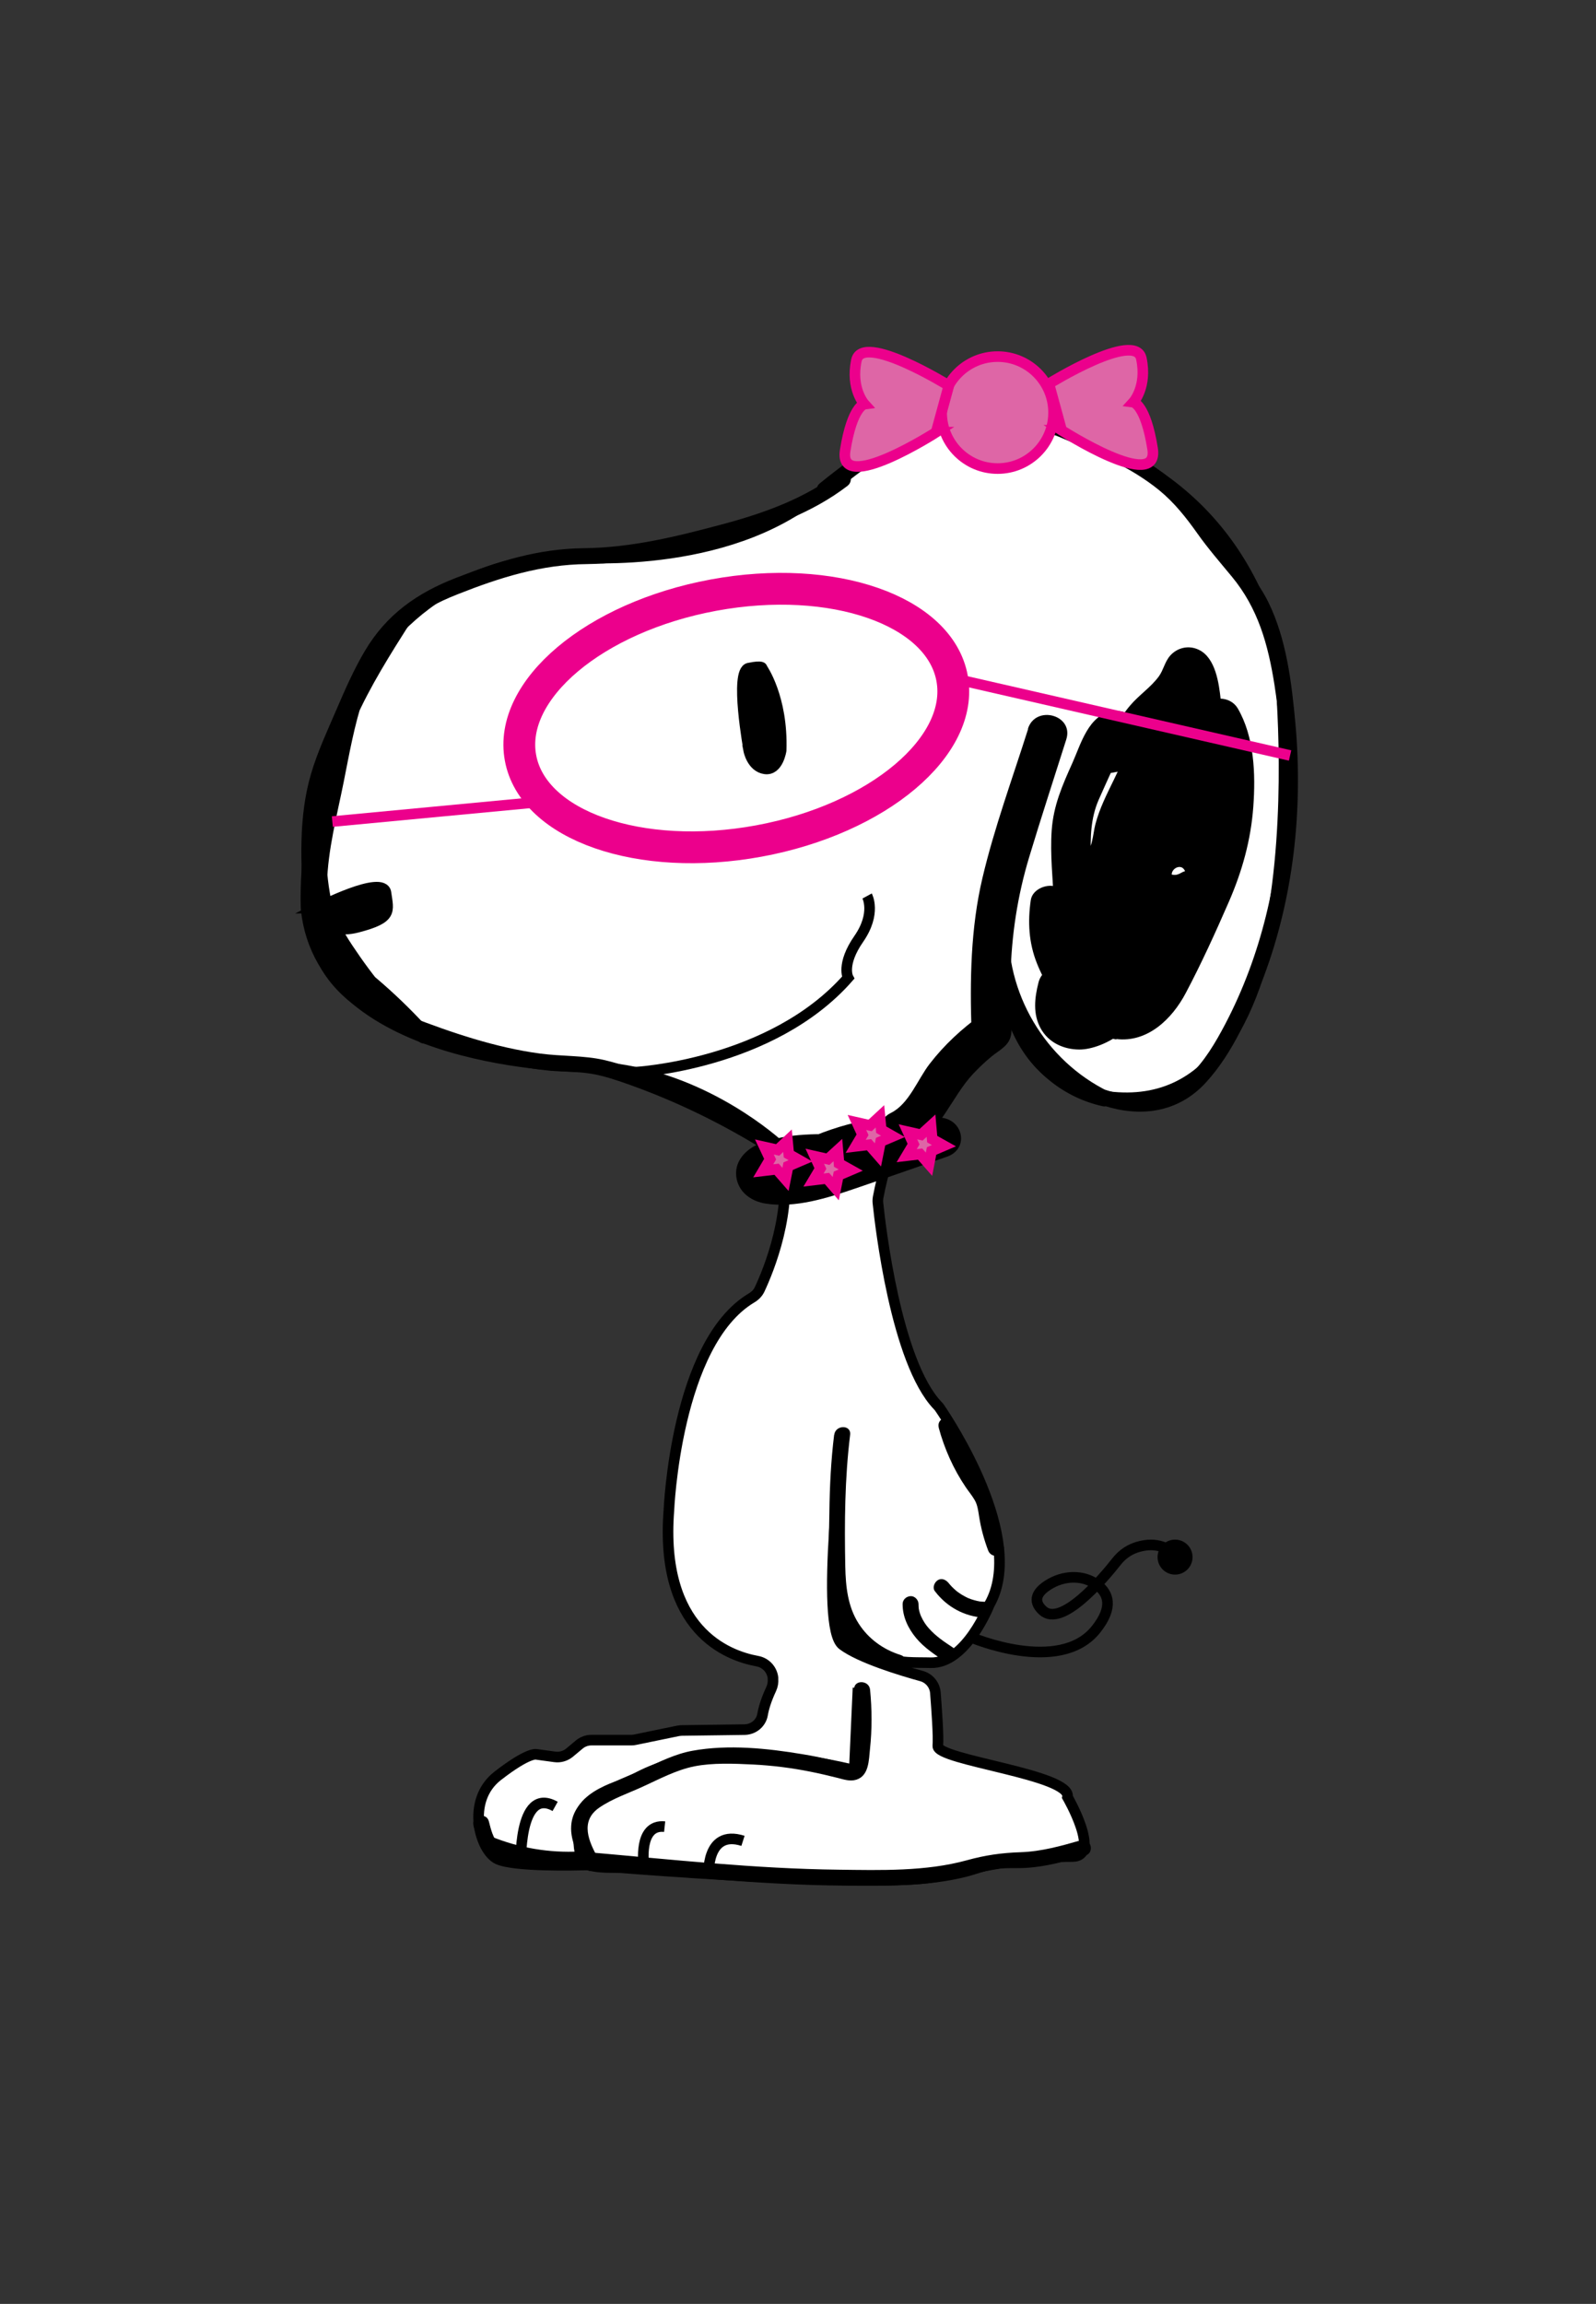 <?xml version="1.0" encoding="UTF-8"?>
<svg id="Layer_1" data-name="Layer 1" xmlns="http://www.w3.org/2000/svg" viewBox="0 0 150.56 217.28">
  <rect x="0" y="0" width="150.56" height="217.28" fill="#333333" stroke="none"/>
  <defs>
    <style>
      .cls-1 {
        stroke-width: 3px;
      }

      .cls-1, .cls-2, .cls-3, .cls-4, .cls-5, .cls-6 {
        stroke-miterlimit: 10;
      }

      .cls-1, .cls-4, .cls-6 {
        stroke: #ec008c;
      }

      .cls-1, .cls-5, .cls-6 {
        fill: none;
      }

      .cls-2, .cls-3, .cls-5 {
        stroke: #000;
      }

      .cls-3 {
        fill: #fff;
      }

      .cls-4 {
        fill: #de66a6;
      }
    </style>
  </defs>
  <path class="cls-3" d="m53.58,52.51c1.53.14,16.02,1.21,24.58-6.77,5.27-4.91,12.48-7.21,19.51-5.67,8.95,1.96,19.25,7.4,22.91,21.65.02.09.04.18.05.27.29,2.74,4.49,45.97-17.64,41.17,0,0-16.25-2.16-3.85-34.42,0,0-6.96,19.38-6.24,28.17.06.75-.38,1.45-1.06,1.77-2.3,1.11-7.16,4.55-9,14.24-.03.17-.04.35-.02.53.21,2.03,1.69,15,5.65,19.12.06.06.11.12.16.19.82,1.2,8.26,12.37,4.7,18.57,0,0-2.18,5.59-5.55,5.48-1.26-.04-2.96.09-4.54-.51-2.65-1-4.99-4.02-4.43-13.29l.79-7.85s-2.36,18.29-.11,19.97c1.64,1.23,5.49,2.4,7.45,2.94.72.2,1.24.83,1.3,1.57.12,1.56.31,4.11.23,5.02-.11,1.35,12.68,2.69,12.23,4.82,0,0,3.25,5.61.45,5.61s-7.07.45-12.34,1.8-31.6-.85-33.45-1c-.07,0-.13,0-.2,0-.82.02-6.64.17-8.21-.56-1.68-.79-3.03-5.5,0-7.85s3.7-2.02,3.7-2.02l1.69.23c.5.07,1-.08,1.39-.4l.91-.76c.32-.27.73-.42,1.15-.42h3.77c.12,0,.24-.01.36-.04l4.03-.83c.11-.02.22-.03.33-.04l5.95-.08c.84-.01,1.57-.6,1.71-1.43.1-.58.33-1.37.81-2.4.14-.3.2-.64.17-.98v-.08c-.1-.8-.7-1.43-1.49-1.57-2.84-.52-9.2-2.93-8.33-14.22,0,0,.64-15.78,7.81-20.04.32-.19.59-.46.75-.8.82-1.75,3.22-7.47,2.11-12.89-.08-.39-.3-.73-.6-.98-1.87-1.59-9.13-7.23-18.38-7.13,0,0-24.38-.11-25.91-14.85,0-.05,0-.1-.01-.15-.06-1.66-.72-31.54,24.43-33.1.09,0,.19,0,.28,0Z"/>
  <path class="cls-3" d="m80.94,159.18l-.35,7.77s-13.9-3.71-21.32,1.21c0,0-5.18,1.21-4.57,4.06,0,0-.57,3.27.99,3.71s5.05,0,5.05,0c0,0-.57-3.93,1.96-3.66"/>
  <path class="cls-3" d="m66.85,176.93s-.3-4.45,3.24-3.32"/>
  <path class="cls-3" d="m49.13,176.12s-.3-7.74,3.24-5.76"/>
  <path class="cls-3" d="m59.91,101.12s12.87-.68,20.1-8.91c0,0-.68-1.24,1-3.66s.79-4.05.79-4.05"/>
  <path class="cls-2" d="m70.64,70.77s-1.37-7.48,0-7.76,1.25,0,1.25,0c0,0,1.97,2.76,1.8,7.76,0,0-.28,1.91-1.52,1.74s-1.54-1.74-1.54-1.74Z"/>
  <path d="m80.31,107c-2.8-.06-5.95-.2-8.61.84-1.39.54-2.55,1.78-2.2,3.38.29,1.32,1.45,2.09,2.73,2.29,2.81.44,5.84-.53,8.47-1.43,2.88-.98,5.75-1.99,8.63-2.99,2.09-.73,1.57-3.43-.5-3.68-4.36-.54-8.7.22-12.7,2.01-.92.41-1.14,1.76-.67,2.57.56.95,1.64,1.09,2.57.67,3.39-1.51,7.14-1.95,10.8-1.49l-.5-3.68c-2.14.74-4.28,1.48-6.42,2.23s-4.12,1.49-6.26,1.91c-.47.09-.94.16-1.41.2-.21.02-.43.03-.64.03-.06,0-.7.04-.58.02-.15.03-.15-.05-.18,0,.03-.05.15,1.54.11,1.51.05.03.75-.22.96-.26,2.09-.47,4.28-.39,6.41-.35,2.41.05,2.41-3.7,0-3.75h0Z"/>
  <path d="m105.3,97.99c2.96.36,5.27-1.9,6.55-4.32,1.48-2.79,2.81-5.72,4.07-8.61s2.08-5.83,2.31-8.96.09-6.63-1.47-9.3c-.69-1.17-2.57-1.26-3.24,0-1.54,2.93-.83,6.38-.89,9.56-.03,1.61-.14,3.21-.43,4.79-.15.79-.34,1.58-.57,2.35-.13.42-.27.84-.43,1.25l-.15.37c-.26.41-.19.42.22.04h1c-.4-.06-.83-.76-1.05-1.08l-2.12,2.75c3.67,1.01,7.53-2.18,6.12-6.05s-6.76-3.56-8.16,0c-.62,1.59-.27,3.48.84,4.77.23.27.5.56.81.74.44.37.39.2-.16-.51-.05.3-.1.6-.15.89-.19,1.04-.43,2.07-.71,3.08-.26.94-.51,1.94-.91,2.83-.35.76-1.25.95-2,1.18-.62.19-1.48.48-2.09.11-.68-.42-.93-1.52-1.59-2.05-1.05-.85-2.75-.65-3.13.83s-.54,3,.21,4.35,2.18,1.97,3.62,1.98c2.41.02,6.6-2.55,5.4-5.41-.51-1.22-2.1-2.19-3.41-2.13-1.56.07-2.82,1.5-2.47,3.07.85,3.75,5.56,1.78,7.46.25.75-.6.71-2.05,0-2.65-1.36-1.15-3.14-1.22-4.46.06-.83.8-.7,2.4.38,2.94,3.52,1.78,5.23-4.03,5.6-6.52.25-1.7-.49-3.27-2.32-3.49-1.48-.17-3.1.48-4.25,1.38-2.28,1.79-2.82,5.71-.1,7.43,3.54,2.25,5.78-2.66,6.31-5.41l-3.68-.5c0,.34-.18,3.83-.07,3.86.66-.41.79-.59.38-.54-.16-.03-.31-.08-.45-.16-.43-.17-.83-.52-1.18-.81l-.38,2.94c2.6-1.4,6.1-2.81,5.39-6.39-.31-1.6-2.68-1.8-3.43-.45-1.41,2.56-1.81,5.35-1.27,8.21.37,1.92,3.1,1.64,3.62,0,.67-2.12,1.16-4.28,1.49-6.48.3-2.02-2.21-3.35-3.43-1.44-.8,1.26-1.6,2.52-2.4,3.77-.27.42-1.27,2.53-1.97,2.44,0,0-.24-.63-.32-.89-.2-.68-.39-1.36-.55-2.05-.36-1.52-.61-3.06-.76-4.62-.09-.93-.65-1.72-1.63-1.84-.83-.1-1.92.41-2.06,1.34-.3,2.04-.19,4.03.58,5.96.67,1.68,2.02,4.33,4.24,3.71,2.09-.59,2.38-3.64,2.62-5.42.28-2.04.76-4.77-1.21-6.1-.84-.57-2.08-.16-2.57.67-1.54,2.62-2.35,5.54-2.38,8.58-.02,2.24,2.96,2.38,3.68.5,1.47-3.83.83-7.9.71-11.88-.06-1.89-.03-3.72.73-5.47.43-.99.89-1.97,1.33-2.95.19-.42.37-.85.57-1.27.09-.2.19-.39.3-.58.1-.17.12-.17.07,0l-2.37-1.81c.02.55-.03,1.01-.18,1.54-.45,1.62,1.34,2.89,2.75,2.12.22-.12.43-.23.65-.35,1.87-1.01.6-4.03-1.44-3.43-.62.18-1.22.43-1.8.73-1.98,1.02-.54,3.82,1.44,3.43,1.27-.25,2.74-.48,3.43-1.7.51-.89.51-1.68,1.25-2.46.65-.68,1.39-1.27,2.02-1.97.38-.41.75-.87,1.04-1.35.1-.17.19-.35.28-.53.09-.19.17-.39.24-.59.18-.39-.02-.25-.58.42l-1.44-.19c-.25-.27-.31-.26-.17.02.07.21.13.42.19.64.07.27.05.88.2,1.06-.01.32.08.27.26-.16.34-.38.34-.45-.02-.22-.26.05-.55.28-.76.41-1.1.65-2.11,1.52-2.67,2.68-.71,1.48-.2,2.87-.3,4.42-.1,1.45-.45,2.8.07,4.22,1.02,2.77,4.37,3.47,6.38,1.26,1.02-1.13,1.32-2.65,1.53-4.11.25-1.71.35-3.42.29-5.16-.07-2.09-3.09-2.58-3.68-.5s-1.16,4.18-1.78,6.25c-.33,1.11-.6,1.16-1.55,1.7-.72.41-1.36.95-1.89,1.59-2.28,2.77-2.07,6.55-4.05,9.43l3.49.95c-.32-2.84-.01-5.57.95-8.26.71-1.98-2.57-3.4-3.43-1.44s-1.86,3.78-3.04,5.54l3.43.45c-.06-.35-.04-.7-.03-1.06.04-.87-.62-1.54-1.38-1.81-.33-.12-.67-.15-1.02-.18l1.81,1.38-.02-.14-.26.95c.2-.47.77-.66,1.16-1.01.51-.46.88-1.03,1.16-1.65.52-1.16.63-2.42,1.02-3.63.86-2.67,2.59-4.96,3.14-7.76l-3.68-.5c-.27,2.2-.48,4.42-.61,6.63-.1,1.67-.73,4.34.74,5.59.83.71,2.4.8,2.94-.38.58-1.26,1.03-2.53,1.27-3.89.33-1.84-1.67-3.11-3.13-1.82-2.18,1.92-3.97,5.07-3.71,8.06.12,1.44.91,3,2.44,3.35,1.99.45,2.92-1.67,3.75-3.04l-2.94.38c1.54,1.67,4.06,2,6,.83l-2.75-2.12c-1.16,2.88-3.92,4.69-6.92,5.1l2.31,1.31c-1.05-4.2,1.4-8.37,2.39-12.36.58-2.34-3.03-3.34-3.62-1-1.19,4.79-3.65,9.29-2.39,14.35.27,1.08,1.32,1.44,2.31,1.31,4.38-.6,7.92-3.69,9.54-7.72.63-1.56-1.45-2.9-2.75-2.12-.55.33-1.02.23-1.45-.24-.83-.91-2.34-.61-2.94.38-.21.35-.42.7-.63,1.04l-.25.42c-.26.36-.13.31.38-.14h1c.46.11.21.46.29-.08.03-.21.01-.43.04-.64.08-.57.28-1.17.51-1.69.48-1.08,1.2-1.95,2.08-2.73l-3.13-1.82c-.19,1.04-.45,2.04-.89,3l2.94-.38c.17.48.24.53.21.16,0-.24.02-.48.03-.71.02-.4.03-.79.05-1.19.04-.87.1-1.74.16-2.61.13-1.74.31-3.48.51-5.21.25-2.09-3.27-2.56-3.68-.5-.59,2.97-2.54,5.42-3.31,8.33-.26.99-.25,2.37-1.08,3.05-1.22,1-2.46,2.08-1.81,3.84.31.85.92,1.29,1.81,1.38l.03.05-1.38-1.81c-.03.7.05,1.36.16,2.05.29,1.72,2.61,1.66,3.43.45,1.18-1.76,2.19-3.6,3.04-5.54l-3.43-1.44c-1.06,2.96-1.44,6.13-1.09,9.26.21,1.84,2.39,2.56,3.49.95s1.57-3.39,2.07-5.2c.4-1.47.84-3.23,2.11-4.21.67-.52,1.51-.73,2.15-1.32.73-.67,1.12-1.59,1.42-2.51.72-2.18,1.26-4.43,1.89-6.63l-3.68-.5c.07,1.95.17,4.4-.58,6.25-.1.25-.2.45-.42.63.17-.13.19.27.08-.1-.23-.76-.03-1.55.07-2.32.13-1.03-.22-2.09-.09-3.07.08-.61.47-.94.97-1.27.62-.42,1.39-.65,1.94-1.19.7-.69.82-1.59.72-2.51-.17-1.55-.48-3.94-2.05-4.71-.93-.46-2.01-.24-2.7.52-.53.58-.64,1.36-1.09,1.98-.76,1.04-1.89,1.77-2.72,2.76-.54.63-.98,1.3-1.27,2.09-.06.14-.1.28-.14.43-.12.32.04.26.46-.17-.04.16-1.48.36-1.67.4l1.44,3.43c.32-.16.56-.25.9-.35l-1.44-3.43c-.22.12-.43.23-.65.35l2.75,2.12c.23-.83.34-1.67.31-2.53-.04-1.32-1.16-2-2.37-1.81-2.23.35-2.96,3.09-3.74,4.84-.96,2.14-1.81,4.05-1.97,6.42-.31,4.5,1.07,9.17-.6,13.51l3.68.5c.02-2.39.65-4.63,1.87-6.69l-2.57.67c-.4-.78-.54-.83-.44-.15,0,.31,0,.61-.01.92-.02.53-.06,1.06-.14,1.59s-.18,1.05-.31,1.56c-.07.3-.15.6-.24.89-.29.66-.12.62.5-.11h1c.33.22.34.15.03-.2-.14-.22-.27-.44-.39-.67-.23-.44-.39-.88-.52-1.36-.25-.92-.34-1.91-.2-2.86l-3.68-.5c.23,2.36.61,4.7,1.25,6.99.5,1.81,1.21,3.79,3.28,4.23s3.71-.78,4.83-2.31c1.32-1.8,2.44-3.78,3.64-5.66l-3.43-1.44c-.33,2.2-.82,4.35-1.49,6.48h3.62c-.35-1.84-.01-3.69.89-5.32l-3.43-.45c.09.44-3.25,1.93-3.67,2.16-.98.53-1.31,2.19-.38,2.94,1.63,1.32,3.8,2.77,5.95,1.72,2.38-1.16,1.73-4.53,1.77-6.72.04-2.07-3.28-2.61-3.68-.5-.12.6-.26,1.2-.49,1.77-.09.21-.92,1.58-.9,1.6l.73-.1-.06-.08c.03-.08-.11-.23-.08-.35.09-.36.09-.54.4-.84.29-.27.66-.44,1.03-.56.54-.18.63.02.08-.54-.6-.6-.41-.34-.53.2-.13.6-.31,1.21-.54,1.78-.12.3-.26.58-.41.87-.06.11-.46.63-.16.55l1.44.19-.24-.12.38,2.94-.84-.06v-2.65c-.29.24-.64.43-.98.58-.15.07-.31.12-.48.16-.61.04-.52.27.27.66v1c-.77.92-1.17,1.12-1.21.59v-1c-.11.46-1.47,1.18-1.94,1.12-.76-.1-.35-1.05-.21-1.58l-3.13.83c.56.45.76,1.18,1.24,1.72s1.09.95,1.78,1.21c1.54.6,3.19.37,4.71-.17,1.43-.5,2.86-1.06,3.67-2.44s1.24-3.15,1.64-4.71c.38-1.48.96-3.27.82-4.8-.08-.85-.54-1.36-1.16-1.88-.34-.28-.63-.44-.64-.94-.01-.61.8-1.01,1.15-.54.75,1-.9,1.45-1.55,1.27-1.51-.41-3.05,1.36-2.12,2.75,1.14,1.71,3.3,4,5.42,2.23,1.54-1.29,2.05-4.17,2.41-6.05.43-2.28.58-4.59.58-6.91,0-2.03-.61-4.69.37-6.55h-3.24c1.18,2.02,1.11,4.91.97,7.18-.16,2.52-.82,4.98-1.81,7.3s-2.17,4.64-3.26,6.95c-.82,1.73-1.78,4.42-4.12,4.13-1.01-.12-1.88.95-1.88,1.88,0,1.12.87,1.75,1.88,1.88h0Z"/>
  <path d="m109.63,69.19l-.03,6.6c0,.94.72,1.72,1.63,1.84.83.11,1.92-.42,2.06-1.34.23-1.59.6-3.16,1.11-4.68.31-.93-.36-2.09-1.31-2.31-1.03-.24-1.98.31-2.31,1.31-.51,1.53-.88,3.09-1.11,4.68l3.68.5.03-6.6c0-.98-.87-1.92-1.88-1.88s-1.87.82-1.88,1.88h0Z"/>
  <path d="m81.51,154.77c-.07-.04-.13-.09-.2-.14-.08-.05.11.09,0,0-.03-.02-.06-.05-.08-.07-.13-.11-.25-.23-.37-.35-.05-.06-.11-.12-.16-.18-.09-.11.05.08,0,0-.02-.03-.04-.06-.06-.09-.1-.14-.19-.28-.27-.43-.04-.07-.07-.14-.11-.22-.02-.03-.03-.07-.04-.1-.04-.08.05.14,0,0-.06-.15-.11-.3-.15-.46-.02-.09-.04-.17-.06-.26,0-.04-.01-.07-.02-.11,0-.03-.03-.18-.01-.06.01.11,0-.01,0-.03,0-.04,0-.09-.01-.13,0-.09,0-.18,0-.27,0-.39-.34-.77-.75-.75s-.75.33-.75.75c.01,1.68.89,3.26,2.29,4.18.33.22.84.08,1.03-.27.2-.38.08-.8-.27-1.03h0Z"/>
  <path d="m78.69,135.31c-.3,2.43-.42,4.88-.45,7.33-.03,2.31-.15,4.67.1,6.97.39,3.71,2.58,6.8,6.22,7.92.92.28,1.32-1.16.4-1.45-1.62-.5-3.03-1.52-3.95-2.95-1.04-1.61-1.23-3.51-1.27-5.39-.08-4.14-.05-8.32.46-12.43.12-.96-1.38-.95-1.5,0h0Z"/>
  <path d="m85.15,151.3c0,1.2.53,2.29,1.28,3.19s1.75,1.56,2.72,2.2c.33.22.84.07,1.03-.27.2-.38.08-.79-.27-1.03-.86-.57-1.62-1.07-2.31-1.85-.25-.28-.51-.66-.7-1.09-.05-.12.03.08-.02-.04-.02-.06-.05-.12-.07-.18-.04-.11-.07-.22-.1-.34-.01-.05-.02-.1-.03-.15,0-.04-.03-.17-.01-.07-.01-.13-.02-.26-.02-.39,0-.39-.35-.77-.75-.75s-.75.33-.75.75h0Z"/>
  <path d="m88.2,150.07c1.11,1.47,2.78,2.39,4.63,2.49.39.02.77-.36.75-.75-.02-.42-.33-.73-.75-.75-.09,0-.19-.01-.28-.02-.02,0-.15-.02-.05,0,.11.02-.06-.01-.08-.01-.17-.03-.35-.07-.52-.12-.18-.05-.36-.11-.53-.18-.02,0-.14-.06-.05-.02.09.04-.06-.03-.08-.04-.08-.04-.17-.08-.25-.13-.16-.08-.31-.17-.45-.27-.08-.05-.15-.11-.23-.16-.09-.06.09.07,0,0-.04-.03-.08-.07-.12-.1-.13-.11-.26-.23-.39-.36-.06-.07-.13-.14-.19-.21-.03-.04-.07-.08-.1-.12-.02-.03-.11-.14-.02-.02-.24-.31-.66-.51-1.03-.27-.31.2-.52.69-.27,1.03h0Z"/>
  <path d="m88.55,134.63c.54,2,1.4,3.93,2.57,5.65.28.41.61.8.85,1.23s.31.96.39,1.47c.17,1.11.46,2.19.86,3.25.34.89,1.79.51,1.45-.4-.39-1.02-.67-2.07-.84-3.14-.09-.54-.16-1.07-.38-1.58-.2-.46-.5-.84-.79-1.25-1.22-1.71-2.1-3.6-2.65-5.63-.25-.93-1.7-.54-1.45.4h0Z"/>
  <path d="m56.47,175.33c-.93-1.61-1.8-3.57.06-4.85,1.23-.85,2.75-1.36,4.1-1.98,1.58-.72,3.17-1.58,4.88-1.92s3.72-.26,5.53-.17,3.64.32,5.43.68c.85.17,1.7.37,2.54.58.59.15,1.17.36,1.78.17,1.19-.38,1.17-1.85,1.28-2.88.2-1.87.19-3.74.01-5.6-.09-.95-1.59-.96-1.5,0,.18,1.95.19,3.9-.04,5.85-.08.65.08,1.2-.67,1.15-.42-.03-.97-.26-1.37-.36-.92-.22-1.85-.41-2.78-.56-3.34-.56-7.02-.94-10.38-.33-1.62.29-3.11,1.04-4.6,1.72s-3.2,1.31-4.66,2.18c-1.1.66-1.98,1.6-2.17,2.91-.21,1.5.55,2.92,1.27,4.18.48.84,1.78.08,1.3-.76h0Z"/>
  <path d="m45.92,174.63c2.77,1.13,5.78,1.63,8.77,1.48v-1.5c-1.88.22-3.78.12-5.66-.07-.73-.07-1.46-.06-1.99-.62s-.73-1.39-.92-2.14c-.23-.94-1.68-.54-1.45.4s.51,1.84,1.12,2.59,1.42,1.07,2.35,1.18c2.16.25,4.37.41,6.54.16.4-.05.75-.31.75-.75,0-.39-.34-.77-.75-.75-2.87.15-5.71-.33-8.37-1.42-.38-.15-.82.17-.92.52-.12.43.15.77.52.92h0Z"/>
  <path d="m55.49,176.18c8.02.7,16.06,1.59,24.12,1.65,3.78.03,7.81.1,11.5-.82.87-.21,1.7-.56,2.58-.71,1.01-.18,2.06-.08,3.08-.14,1.92-.11,3.77-.63,5.61-1.16.93-.27.53-1.72-.4-1.45-1.87.54-3.72,1.06-5.68,1.13-1.84.06-3.36.28-5.13.77-3.83,1.05-8.11.93-12.05.88-7.9-.09-15.77-.96-23.63-1.65-.96-.08-.96,1.42,0,1.5h0Z"/>
  <path d="m93.66,86.91c-.39,7.16,3.74,14.19,10.2,17.32l.58-1.37c-3.22-.71-5.85-2.79-7.3-5.75l-1.3.76c3.55,5.61,12.58,10.07,17.93,4.21,2.53-2.77,4.15-6.53,5.46-10,1.39-3.71,2.3-7.59,2.79-11.52s.56-8.25.18-12.36c-.35-3.82-.84-7.93-2.55-11.41-.88-1.8-2.21-3.29-3.49-4.8-1.37-1.61-2.46-3.44-3.85-5.02-2.52-2.85-5.99-4.61-9.42-6.12-4.1-1.81-8.73-4.05-13.31-2.78-2.25.62-4.32,1.96-6.28,3.2-2.08,1.32-4.06,2.77-5.97,4.32-.75.61.32,1.66,1.06,1.06,3.02-2.45,6.32-4.81,9.85-6.48,4.01-1.9,8.12-.49,11.96,1.15,3.16,1.35,6.46,2.72,9.15,4.91,1.44,1.18,2.55,2.59,3.62,4.1,1,1.41,2.12,2.7,3.22,4.03,2.5,3.01,3.44,6.44,4.04,10.24s.8,7.38.67,11.09c-.26,7.22-1.94,14.44-5.3,20.86-1.88,3.58-4.24,7.2-8.81,6.76-3.97-.38-7.56-2.86-9.66-6.18-.52-.82-1.72-.11-1.3.76,1.61,3.28,4.63,5.65,8.2,6.44.79.17,1.38-.98.58-1.37-6.02-2.92-9.82-9.34-9.45-16.02.05-.96-1.45-.96-1.5,0h0Z"/>
  <path d="m73.18,107.33c-3.37-2.11-6.91-3.93-10.6-5.43-1.81-.74-3.67-1.49-5.58-1.93s-4.04-.34-6.05-.61c-4.15-.55-8.36-1.97-12.25-3.48-3.47-1.35-7.05-3.59-8.09-7.4-.55-2.02-.52-4.21-.59-6.29s-.08-4.39.27-6.55c.34-2.05,1.07-3.93,1.87-5.84.85-2.04,1.7-4.09,2.7-6.06.84-1.64,1.8-3.25,3.11-4.56,1.47-1.46,3.33-2.4,5.24-3.15,3.97-1.57,7.85-2.79,12.14-2.83,4.51-.05,8.86-1.14,13.19-2.3,4.05-1.08,8.06-2.51,11.41-5.08.76-.58,0-1.88-.76-1.3-3.27,2.5-7.12,3.88-11.06,4.93-4.29,1.15-8.56,2.2-13.02,2.25s-8.16,1.27-12.12,2.81c-3.66,1.42-6.53,3.45-8.56,6.86-1.06,1.79-1.9,3.71-2.72,5.62s-1.77,3.94-2.37,6c-1.2,4.06-.97,8.47-.68,12.64.26,3.75,1.62,6.77,4.65,9.07,3.25,2.46,7.44,3.57,11.28,4.73,2.35.71,4.74,1.31,7.2,1.54,1.3.12,2.61.08,3.9.28,1.21.19,2.38.59,3.52.99,4.62,1.63,9.04,3.8,13.19,6.4.82.51,1.57-.78.76-1.3h0Z"/>
  <path d="m32.49,91.85c-.19-2.91-1.7-5.57-1.64-8.5.07-3.16.94-6.45,1.56-9.54,1.02-5.09,1.97-11.42,6.2-14.93l-1.18-.91c-2.08,3.28-4.16,6.59-5.64,10.2s-2.06,7.53-2.37,11.48c-.15,1.96-.15,3.97.38,5.88.49,1.73,1.39,3.3,2.4,4.77,2.06,2.99,4.37,5.94,7.4,7.99.73.5,1.46-.57.91-1.18-2.73-3.03-5.8-5.72-9.15-8.04-.7-.49-1.53.61-.91,1.18,1.8,1.64,3.59,3.29,5.39,4.93l.91-1.18c-1.37-.81-2.66-1.71-3.9-2.71-.74-.6-1.72.33-1.06,1.06l2.09,2.3c.56.62,1.68-.21,1.18-.91-4.05-5.72-5.32-13.02-3.41-19.76.26-.93-1.18-1.33-1.45-.4-2.02,7.1-.71,14.89,3.56,20.92l1.18-.91-2.09-2.3-1.06,1.06c1.33,1.08,2.72,2.07,4.2,2.94.72.43,1.55-.59.91-1.18l-5.39-4.93-.91,1.18c3.25,2.25,6.2,4.87,8.85,7.81l.91-1.18c-2.91-1.98-5.17-4.91-7.11-7.81-.97-1.45-1.8-3-2.17-4.72-.4-1.88-.27-3.84-.09-5.73.36-3.76.97-7.32,2.5-10.79,1.43-3.23,3.33-6.23,5.22-9.21.48-.76-.56-1.42-1.18-.91-4.34,3.6-5.43,9.9-6.49,15.12-.63,3.11-1.36,6.28-1.65,9.44-.31,3.35,1.37,6.2,1.59,9.47.06.96,1.56.97,1.5,0h0Z"/>
  <path d="m96.99,68.74c-1.47,4.65-3.19,9.31-4.31,14.06s-1.19,9.66-1.03,14.51l.93-1.62c-1.85,1.33-3.49,2.84-4.88,4.64-1.13,1.46-1.95,3.79-3.66,4.63-2.17,1.06-.27,4.3,1.89,3.24,2.76-1.36,3.84-4.78,5.88-6.94.55-.58,1.14-1.14,1.76-1.65s1.52-.93,1.76-1.81.02-1.98,0-2.89c-.01-.96-.01-1.91,0-2.87.09-3.84.65-7.53,1.76-11.21s2.33-7.4,3.5-11.1c.73-2.31-2.89-3.29-3.62-1h0Z"/>
  <line class="cls-6" x1="31.35" y1="77.48" x2="51.14" y2="75.61"/>
  <ellipse class="cls-1" cx="69.46" cy="67.71" rx="20.7" ry="11.79" transform="translate(-11.13 13.73) rotate(-10.45)"/>
  <line class="cls-6" x1="89.81" y1="63.95" x2="121.7" y2="71.25"/>
  <circle class="cls-4" cx="94.11" cy="38.91" r="5.28"/>
  <path class="cls-4" d="m88.32,40.76s-9.26,5.94-8.59,1.73,1.82-4.37,1.82-4.37c0,0-1.33-1.46-.76-4.13s8.72,2.38,8.72,2.38l-1.2,4.39Z"/>
  <path class="cls-4" d="m100.14,40.58s9.26,5.94,8.59,1.73-1.82-4.37-1.82-4.37c0,0,1.33-1.46.76-4.13s-8.72,2.38-8.72,2.38l1.2,4.39Z"/>
  <path class="cls-5" d="m91.6,154.41s8.33,3.57,11.78-.73c1.72-2.15,1.15-3.44.14-4.2-1.36-1.02-3.24-.91-4.66.01-.92.59-1.55,1.42-.49,2.4,1.75,1.61,5.58-2.87,6.96-4.62.46-.59,1.07-1.05,1.77-1.3,1.14-.4,2.82-.57,4.15,1.08"/>
  <circle class="cls-2" cx="110.85" cy="146.85" r="1.15"/>
  <polygon class="cls-4" points="74.1 111.23 73.26 110.27 72 110.42 72.65 109.32 72.11 108.17 73.36 108.45 74.29 107.58 74.41 108.85 75.52 109.48 74.35 109.98 74.1 111.23"/>
  <polygon class="cls-4" points="78.84 112.1 78.01 111.14 76.74 111.29 77.39 110.2 76.86 109.04 78.1 109.32 79.04 108.46 79.15 109.73 80.26 110.35 79.09 110.85 78.84 112.1"/>
  <polygon class="cls-4" points="82.82 108.92 81.98 107.96 80.72 108.11 81.37 107.02 80.84 105.86 82.08 106.14 83.01 105.28 83.13 106.54 84.24 107.17 83.07 107.67 82.82 108.92"/>
  <polygon class="cls-4" points="87.64 109.8 86.8 108.84 85.53 108.99 86.18 107.9 85.65 106.74 86.89 107.02 87.83 106.16 87.94 107.43 89.05 108.05 87.88 108.55 87.64 109.8"/>
  <path class="cls-2" d="m29.91,85.65s6.25-3.22,6.5-1.45.62,2.39-2.68,3.25-3.81-1.8-3.81-1.8Z"/>
</svg>